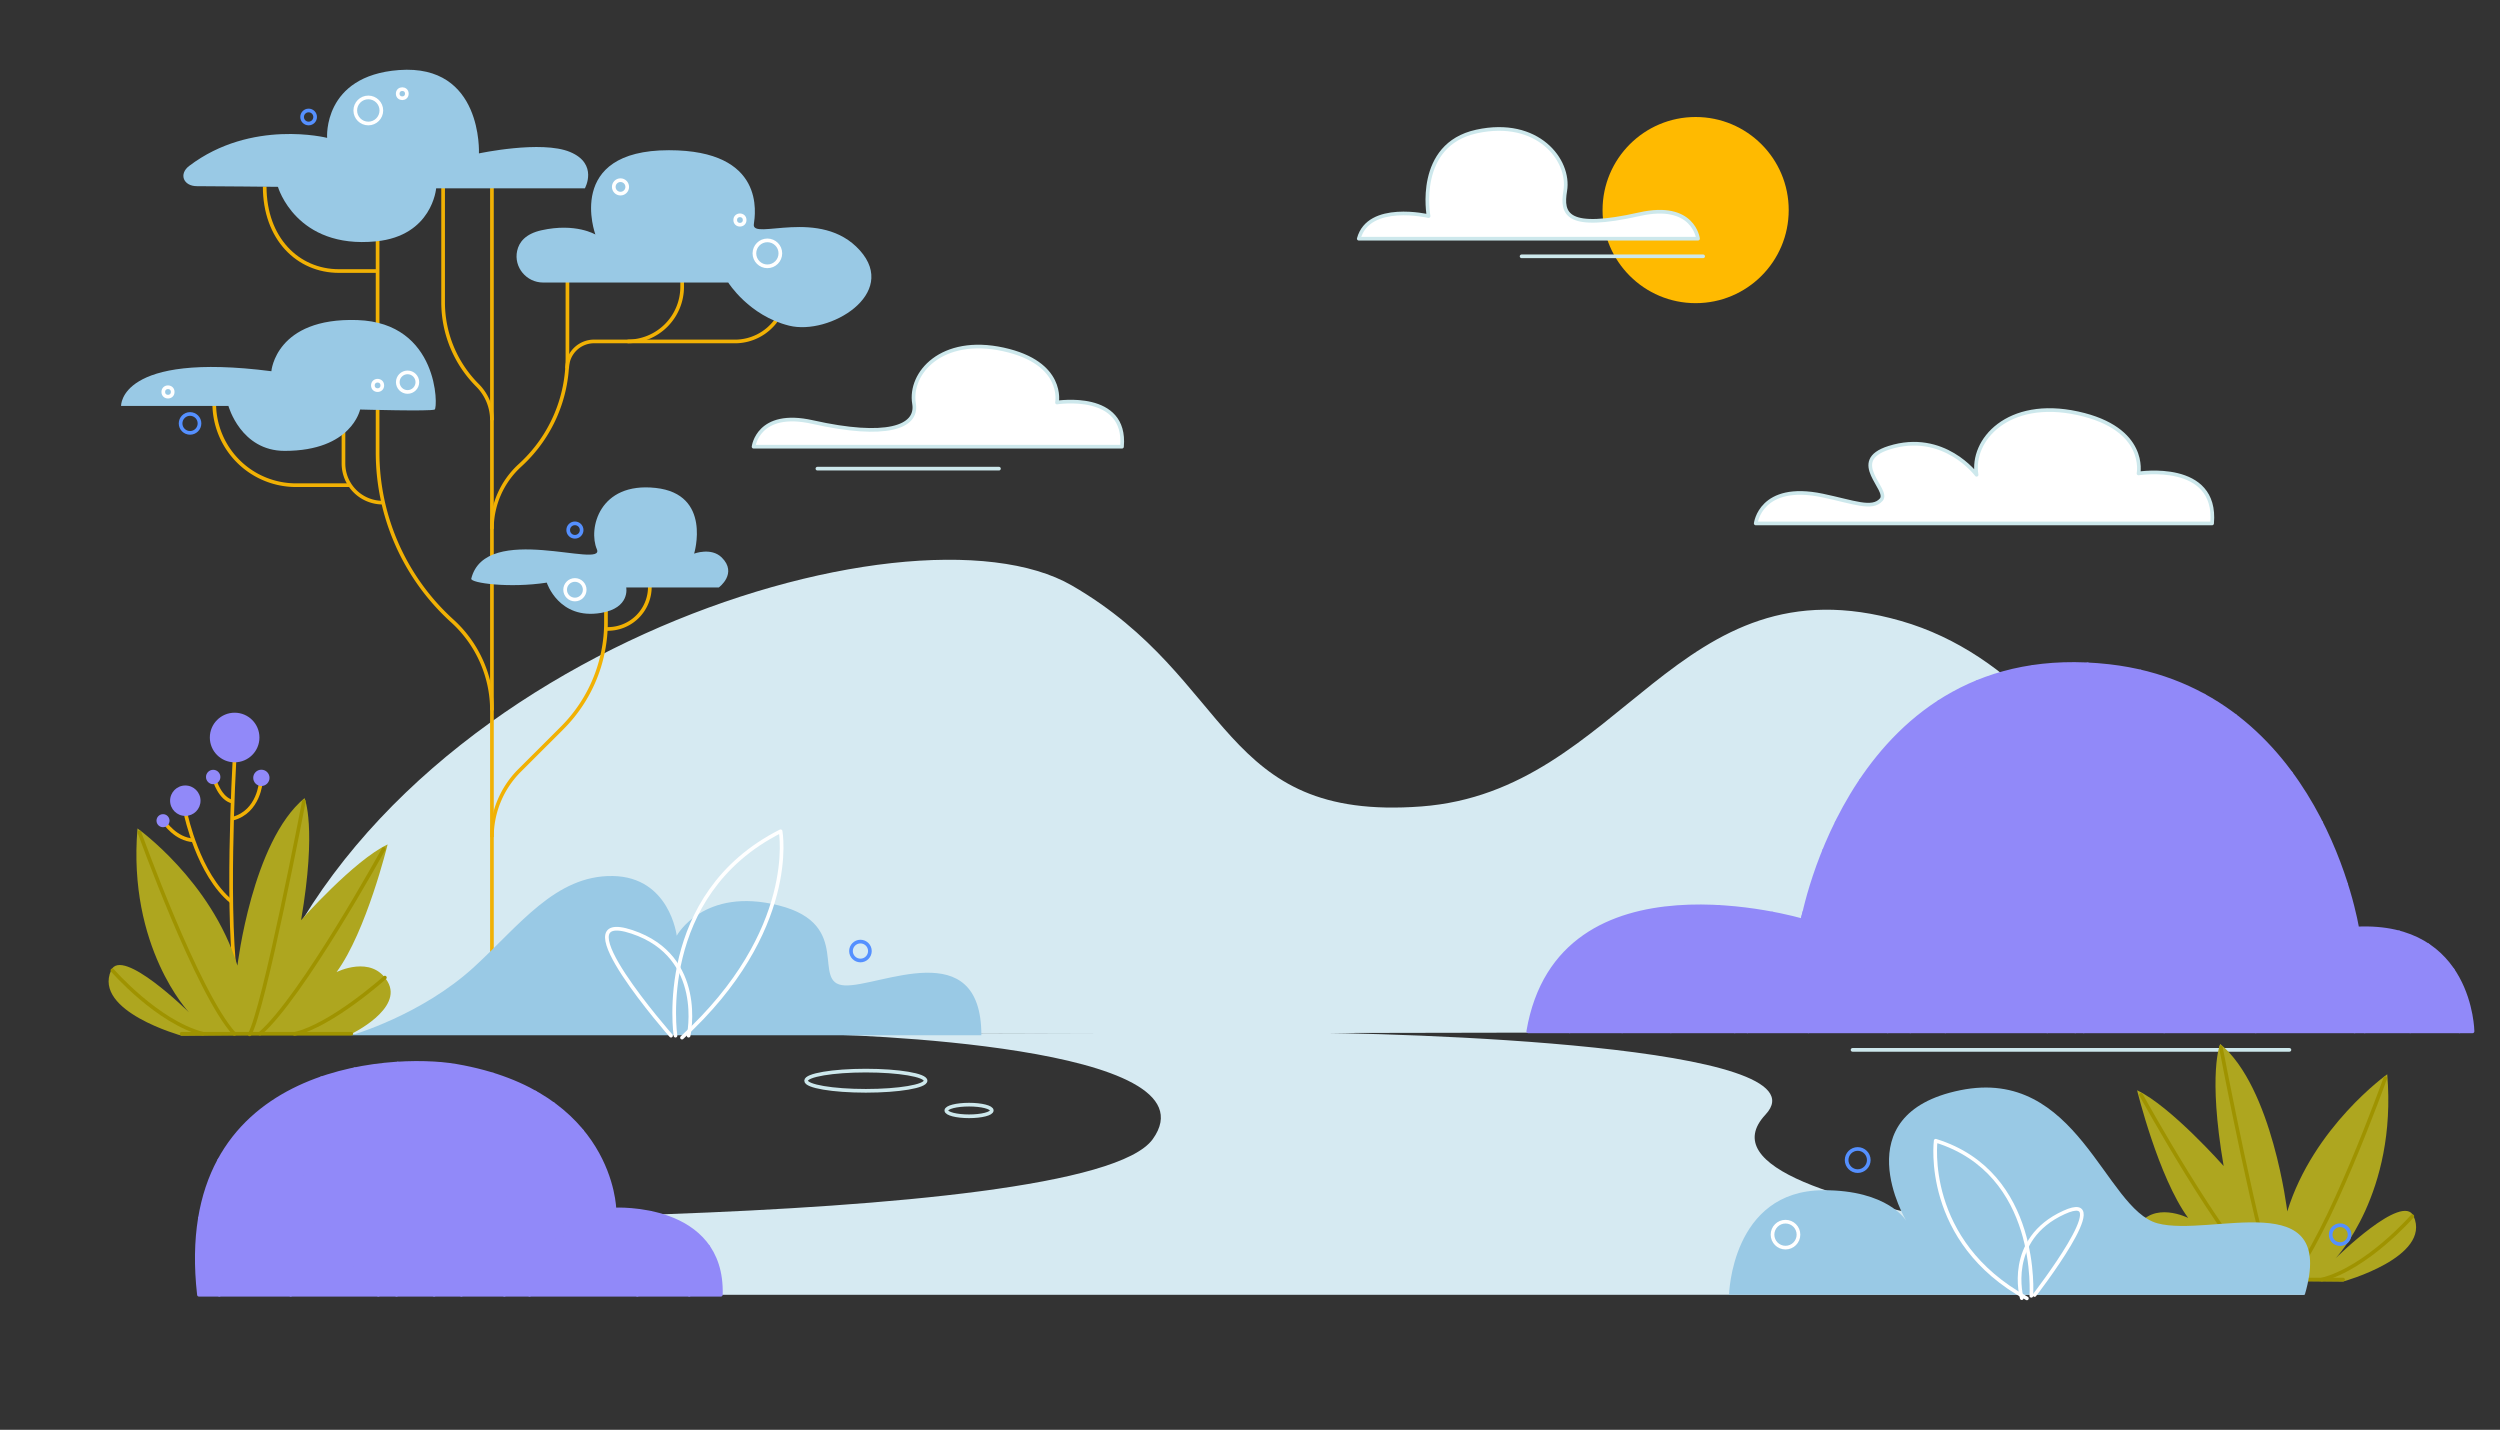 <svg id="Layer_1" data-name="Layer 1" xmlns="http://www.w3.org/2000/svg" viewBox="0 0 2044 1169"><rect x="0" y="0" width="2044" height="1169" fill="#333333" stroke="none"/><defs><style>.cls-1{fill:#d6eaf2;}.cls-10,.cls-12,.cls-2,.cls-4,.cls-5,.cls-6{fill:none;}.cls-2{stroke:#f1b104;stroke-miterlimit:10;}.cls-10,.cls-12,.cls-2,.cls-4,.cls-5,.cls-6,.cls-7{stroke-width:3px;}.cls-3{fill:#99c9e5;}.cls-4{stroke:#fff;}.cls-10,.cls-12,.cls-4,.cls-5,.cls-6,.cls-7{stroke-linecap:round;stroke-linejoin:round;}.cls-5{stroke:#5590ff}.cls-6,.cls-7{stroke:#cde8ec;}.cls-7{fill:#fff;}.cls-8{fill:#ffba00;}.cls-9{fill:#9189f9;}.cls-10{stroke:#9189f9;}.cls-11{fill:#aea61f;}.cls-12{stroke:#9f9300;}</style></defs><path id="HILL" class="cls-1" d="M204.1,846.22C301.74,538.49,743.4,401.75,876.36,478.7s120,193.06,285.64,180.66,208-204.64,392.35-151.65,249.8,335.51,249.8,335.51"/><g id="TREE"><line class="cls-2" x1="402.2" y1="153.03" x2="402.2" y2="839.51"/><path class="cls-2" d="M557.73,230.5v4a44.65,44.65,0,0,1-44.65,44.65H485.75a22,22,0,0,0-22,22"/><path class="cls-2" d="M513.08,279.18h87.8A41.64,41.64,0,0,0,634.59,262"/><path class="cls-2" d="M362.29,153v94.13A95.92,95.92,0,0,0,390.38,315h0a40.35,40.35,0,0,1,11.82,28.54"/><path class="cls-2" d="M463.93,230.5v62.33a118.37,118.37,0,0,1-37.87,86.79l-1.37,1.27a70.28,70.28,0,0,0-22.49,51.53"/><path class="cls-2" d="M308.72,196.52V369.93a185.91,185.91,0,0,0,61.06,137.75h0a98.69,98.69,0,0,1,32.42,73.14"/><path class="cls-2" d="M216.41,152.45c0,42.68,27.17,69.15,60.69,69.15h31.62"/><path class="cls-2" d="M280.82,334.38v44.56a32,32,0,0,0,32,32h.47"/><path class="cls-2" d="M286.19,396.69H242.05a66.89,66.89,0,0,1-66.89-66.89"/><path class="cls-2" d="M495.44,486.93v21.83a122.12,122.12,0,0,1-35.77,86.35L424.74,630a77,77,0,0,0-22.54,54.41"/><path class="cls-2" d="M531.31,479.86a34.37,34.37,0,0,1-34.37,34.37h-1.63"/><path class="cls-3" d="M512,480.31H587.7s15.65-11.46,2.37-24.53c-8.61-8.47-22.55-3.13-22.55-3.13s14.83-48.67-31.46-53.72S480.85,432.47,488,449.09s-91-22.78-102.69,24c-.89,3.56,31.16,8,61.73,3.26,0,0,9.79,30.57,44.26,24.78C515.49,497.11,512,480.31,512,480.31Z"/><path class="cls-3" d="M186.76,331.91H99s-1.78-44.42,122.87-28.4c0,0,3.52-44.06,70.29-41.83s65.93,71.51,63.26,73.14-61,0-61,0-6.8,33.82-61.71,33.82C196.83,368.64,186.76,331.91,186.76,331.91Z"/><path class="cls-3" d="M595.41,231H444.07c-13.63,0-24.13-12.49-21.27-25.82,1.56-7.29,6.88-14,19.92-16.92,28-6.23,44.07,3.49,44.07,3.49s-25.39-68.89,60.1-68.93c79.24,0,70.64,52.12,69.45,60.54C614.41,197,671,169.07,703,204.68s-24.82,69.75-57.77,61.59S595.41,231,595.41,231Z"/><path class="cls-3" d="M356.59,154H478.18s11.25-20-12.12-29.75-74.49,1.18-74.49,1.18S395,52.12,326.15,57.28c-62.48,4.68-58.69,55.44-58.69,55.44S205.6,97,154.67,135.66c-8.73,6.64-4.67,16.55,6.3,16.55,14.42,0,66.27.55,66.27.55s14.65,51,80.15,44.58C353.44,192.84,356.59,154,356.59,154Z"/><circle class="cls-4" cx="507.32" cy="152.81" r="5.5"/><circle class="cls-5" cx="252.33" cy="95.65" r="5.33"/><circle class="cls-5" cx="155.38" cy="346.19" r="7.73"/><circle class="cls-5" cx="470.05" cy="433.38" r="5.5"/><circle class="cls-4" cx="301.13" cy="90.32" r="10.66"/><circle class="cls-4" cx="627.41" cy="207.14" r="10.61"/><circle class="cls-4" cx="333.23" cy="312.46" r="8"/><circle class="cls-4" cx="470.05" cy="482.17" r="8"/><circle class="cls-4" cx="328.9" cy="76.6" r="3.73"/><circle class="cls-4" cx="604.97" cy="179.89" r="3.85"/><circle class="cls-4" cx="308.72" cy="315.12" r="3.85"/><circle class="cls-4" cx="137.35" cy="320.46" r="3.85"/></g><g id="WAY"><path id="WAY-2" data-name="WAY" class="cls-1" d="M658,845.38c34,0,339.67,9.15,284.48,86s-753.52,65-753.52,65v62.23H1884l-21-28.74S1362.38,998,1443.51,911.26c53.07-56.73-297.22-67-388.51-67S658,845.38,658,845.38Z"/><ellipse class="cls-6" cx="707.9" cy="883.59" rx="48.83" ry="8.26"/><ellipse class="cls-6" cx="792.29" cy="907.92" rx="18.58" ry="4.76"/><line class="cls-7" x1="1514.64" y1="858.37" x2="1871.83" y2="858.37"/></g><g id="CLOUDS_SUN" data-name="CLOUDS &amp; SUN"><circle class="cls-8" cx="1386.35" cy="171.76" r="76.1"/><path class="cls-7" d="M1490.08,405.13c-50.8-10.67-54.59,22.83-54.59,22.83h373.12c4.59-51.17-60.15-40.87-60.15-40.87s7.54-36.69-49.68-49.19-87.48,22-82.72,50.3c0,0-26.83-36.28-71.6-22.13-34.42,10.88.9,34.2-6.34,42.46C1530.67,417,1515.88,410.55,1490.08,405.13Z"/><path class="cls-7" d="M917.34,365.23H616.12s3.49-30.2,48.21-20.16c60.1,13.49,86.24,4.36,83-15-4.2-25,22.51-55.44,73-44.4s43.87,43.43,43.87,43.43S921.39,320,917.34,365.23Z"/><line class="cls-7" x1="668.31" y1="383.17" x2="816.74" y2="383.17"/><path class="cls-7" d="M1110.93,195.15h277.36s-3.46-30-47.86-20c-59.68,13.39-63.91,0-60.68-19.2,4.17-24.8-22.36-59.39-72.52-48.44S1168,176.7,1168,176.7,1119,165.17,1110.93,195.15Z"/><line class="cls-7" x1="1244.05" y1="209.57" x2="1392.48" y2="209.57"/></g><g id="PLANTS"><path class="cls-9" d="M2021.54,843.24s-1-88.3-94.25-84.13c0,0-30.29-194.72-202.71-214.5-209.72-24.06-250.76,208-250.76,208S1275,693.22,1249.49,843.24Z"/><path class="cls-10" d="M2021.54,843.24s-1-88.3-94.25-84.13c0,0-30.29-194.72-202.71-214.5-209.72-24.06-250.76,208-250.76,208S1275,693.22,1249.49,843.24Z"/><path class="cls-10" d="M1706.83,543.16s-66.89,178-10.1,300.08"/><path class="cls-10" d="M1750,549s-18.1,137.95-75,206.29"/><path class="cls-10" d="M1662.19,545.19s-17.49,75.07,15.69,120.22"/><path class="cls-10" d="M1801.92,568.7s-31.79,83.81-81,99.3"/><path class="cls-10" d="M1873,632.11s-151.31,70-169.36,211.13"/><path class="cls-10" d="M1827.26,585.15s-23.91,30.82-13.8,84.48"/><path class="cls-10" d="M1732.81,758.76c35-52.45,152.65-38,165-86.09"/><path class="cls-10" d="M1918.23,723.07s-35.27,12.86-84.6-11.5"/><path class="cls-10" d="M1927.29,759.11c-15.08.81-76.11,23.1-83,84.13"/><path class="cls-10" d="M1961.39,762.33s-33.26,18.82-28,80.91"/><path class="cls-10" d="M1985,772.77s-8.12,48.2-52.14,59.34"/><path class="cls-10" d="M1918.23,760.84s1,35.24,17.18,44.27"/><path class="cls-10" d="M1862.66,798s48.79-7.28,62.44,45.26"/><path class="cls-10" d="M1853.29,812.72s26.33,6.81,44.48-7.61"/><path class="cls-10" d="M2005.34,793s-36.34,9.37-34.75,50.23c0,0,3.72-24.41,22.29-24.94s18,24.94,18,24.94"/><path class="cls-10" d="M1673.87,721.7c0-52.07-98.15-89.59-88.32-147.93"/><path class="cls-10" d="M1521.7,637.91S1550,664.1,1612,635.58"/><path class="cls-10" d="M1616.91,557.44s30.75,4.74,44.48,69.95"/><path class="cls-10" d="M1501.61,672.67s76.23,35.23,60.31,170.57"/><path class="cls-10" d="M1577.31,647.73s24.59,86.16-15.3,127.57"/><path class="cls-10" d="M1491.47,695.22s7.89,22.4,46.6,12.5"/><path class="cls-10" d="M1590.58,843.24s-9.55-54.13,36.09-54.13,47.2,54.13,47.2,54.13"/><path class="cls-10" d="M1584.81,711.57c15.33,2.17,82.88,21.53,97.4,89.61"/><path class="cls-10" d="M1473.82,752.66c17.65,6.1,63.16,37.51,69.53,90.58"/><path class="cls-10" d="M1478.6,843.24s-16.58-54.64-3.25-97.79"/><path class="cls-10" d="M1405.34,741.5s35.57,16.82,23.37,101.74"/><path class="cls-10" d="M1448.93,746.9s3.45,42.86-17.67,55.54"/><path class="cls-10" d="M1769.44,843.24c.53-14.86,15.17-81.82,128.33-74.08"/><path class="cls-10" d="M1341.13,746.9s28.21,47.84,79.12,11.06"/><path class="cls-10" d="M1366.08,843.24s-17.52-17.51-48.3-14.33-34.5,14.33-34.5,14.33"/><path class="cls-10" d="M1418.3,843.24s-8.17-38.92-49.57-33.52-42.46,33.52-42.46,33.52"/><path class="cls-9" d="M162.65,1058.58H589.37c2.12-74.66-87-69.71-87-69.71s-1.44-95.41-129.5-117.47C319.41,862.2,141.42,871.27,162.65,1058.58Z"/><path class="cls-10" d="M162.65,1058.58H589.37c2.12-74.66-87-69.71-87-69.71s-1.44-95.41-129.5-117.47C319.41,862.2,141.42,871.27,162.65,1058.58Z"/><path class="cls-10" d="M359.76,869.78s-43,87.42-4.8,188.8"/><path class="cls-10" d="M325.23,869.53s-6.92,48.51,15.38,73.93"/><path class="cls-10" d="M402.92,878.55S384.81,950.41,339.63,987"/><path class="cls-10" d="M437.55,893.24s-35.38,44.17-60.31,47.43"/><path class="cls-10" d="M262.86,881.58s10.87,87.62,77.75,116.92"/><path class="cls-10" d="M179.33,948.45s48.6-45.9,107.87,0"/><path class="cls-10" d="M348.81,1040.09c0-61.36,126.54-67.42,127.11-115.22"/><path class="cls-10" d="M452.34,902.72S433,920.5,448.13,959.29"/><path class="cls-10" d="M502.33,988.87c-11,.71-68.29,23-69.35,69.71"/><path class="cls-10" d="M521.08,1058.58c-4.78-8-39.53-81.56-131.49-69.71"/><path class="cls-10" d="M531.94,991.55s.46,36.26-29.61,39.17"/><path class="cls-10" d="M425.55,988.87s-10.49,18.81,12,48.77"/><path class="cls-10" d="M377.24,1058.58s0-18.93,17-18.49,18.14,18.49,18.14,18.49"/><path class="cls-10" d="M324.22,1058.58s-17-62.85-78.06-60.08-66.83,60.08-66.83,60.08"/><path class="cls-10" d="M309.31,1058.58s-8-28.86-39.8-30.09-31.85,30.09-31.85,30.09"/><path class="cls-10" d="M249,929.78s-12.92,43.61,15.74,70"/><path class="cls-10" d="M226.55,928.32s-8.28,57.41-63.07,67.56"/><path class="cls-10" d="M290.05,874.18s11.69,32.32-18.82,40.88"/><path class="cls-10" d="M578.88,1019.15s-24.36,1.74-15.34,39.43"/><path class="cls-3" d="M287.2,846.44s57.32-16.27,100.49-55.9c36.89-33.87,66.52-75,113.22-74.31s52.37,48.83,52.37,48.83,21.93-40.33,83.5-24.77,25.48,63.86,53.78,65.38,111.81-42.73,111.81,40.77Z"/><path class="cls-4" d="M557.61,848.36c95.62-87.52,80.61-168.73,80.61-168.73-103,52.07-85.94,167.16-85.94,167.16"/><path class="cls-4" d="M563,846.79s14.23-64.72-46.27-84.89,31.89,84.89,31.89,84.89"/><circle class="cls-5" cx="703.5" cy="777.57" r="7.73"/><path class="cls-2" d="M191.67,622.21s-7.49,131.84,2.47,188.59"/><path class="cls-2" d="M213.31,638.92s-1.47,24.74-23,30.4"/><path class="cls-2" d="M152,666.21S162.21,715,189,737"/><path class="cls-2" d="M134.35,672.22s9.31,14.07,23.76,14.82"/><path class="cls-2" d="M175.37,637.61s4.47,15.66,14.86,17.85"/><circle class="cls-9" cx="191.84" cy="602.99" r="20.28"/><circle class="cls-9" cx="213.7" cy="635.97" r="6.66"/><circle class="cls-9" cx="174.3" cy="635.27" r="5.88"/><circle class="cls-9" cx="133.28" cy="670.99" r="5.33"/><circle class="cls-9" cx="151.51" cy="654.65" r="12.44"/><path class="cls-11" d="M148.5,846.79s-72.62-19.95-57.67-53.43c8.84-19.81,63.68,34.32,63.68,34.32s-50.24-53-42.1-150.35c0,0,60.26,42.79,81.73,112.14,0,0,12-101.55,54.85-136.93,0,0,10.26,23.35-2.83,99.78,0,0,43.16-48.83,70.76-61.92,0,0-17.34,71.12-41.75,104.38,0,0,28.66-14.51,41.75,7.78s-29.72,42.82-29.72,42.82Z"/><path class="cls-12" d="M114,680.53s47.23,131.59,77.66,164.85"/><path class="cls-12" d="M248.45,655.21S215.83,825.66,204.1,845.69"/><path class="cls-12" d="M313.72,694.13s-66.86,121.45-101.18,151"/><path class="cls-12" d="M314.67,799.27s-43,38.73-73.82,46.05"/><path class="cls-12" d="M91.89,793.36s36.79,42.28,74,51.83"/><line class="cls-12" x1="148.5" y1="845.19" x2="287.2" y2="845.19"/><path class="cls-11" d="M1915.71,1047.79s72.62-20,57.67-53.43c-8.84-19.81-63.69,34.32-63.69,34.32s50.25-53,42.11-150.35c0,0-60.27,42.79-81.73,112.14,0,0-12-101.55-54.85-136.93,0,0-10.26,23.35,2.83,99.78,0,0-43.16-48.83-70.76-61.92,0,0,17.34,71.12,41.75,104.38,0,0-28.66-14.51-41.75,7.78s29.72,42.82,29.72,42.82Z"/><path class="cls-12" d="M1950.2,881.53s-47.23,131.59-77.66,164.85"/><path class="cls-12" d="M1815.76,856.21s32.61,170.45,44.34,190.48"/><path class="cls-12" d="M1750.49,895.13s66.86,121.45,101.18,151"/><path class="cls-12" d="M1749.54,1000.27s43,38.73,73.82,46"/><path class="cls-12" d="M1972.32,994.36s-36.8,42.28-74,51.83"/><line class="cls-12" x1="1915.71" y1="1046.19" x2="1777.01" y2="1046.19"/><path class="cls-3" d="M1413.67,1058.58s2-85.12,76.93-85.45c53.08-.24,67.91,24.93,67.91,24.93s-52-87,44.08-106.67,118.29,97.21,161.42,108.8c43.44,11.68,147.09-32.55,120.4,58.39Z"/><path class="cls-4" d="M1657.19,1061.57c-85.27-46.66-74.57-128.91-74.57-128.91,85.59,26.46,78.18,126.81,78.18,126.81"/><path class="cls-4" d="M1653,1061.38s-13.71-48.12,34.53-70.09c43.52-19.82-24.06,67.52-24.06,67.52"/><circle class="cls-5" cx="1518.86" cy="948.45" r="9.06"/><circle class="cls-5" cx="1913.29" cy="1009.45" r="7.73"/><circle class="cls-4" cx="1459.82" cy="1009.45" r="10.61"/></g></svg>